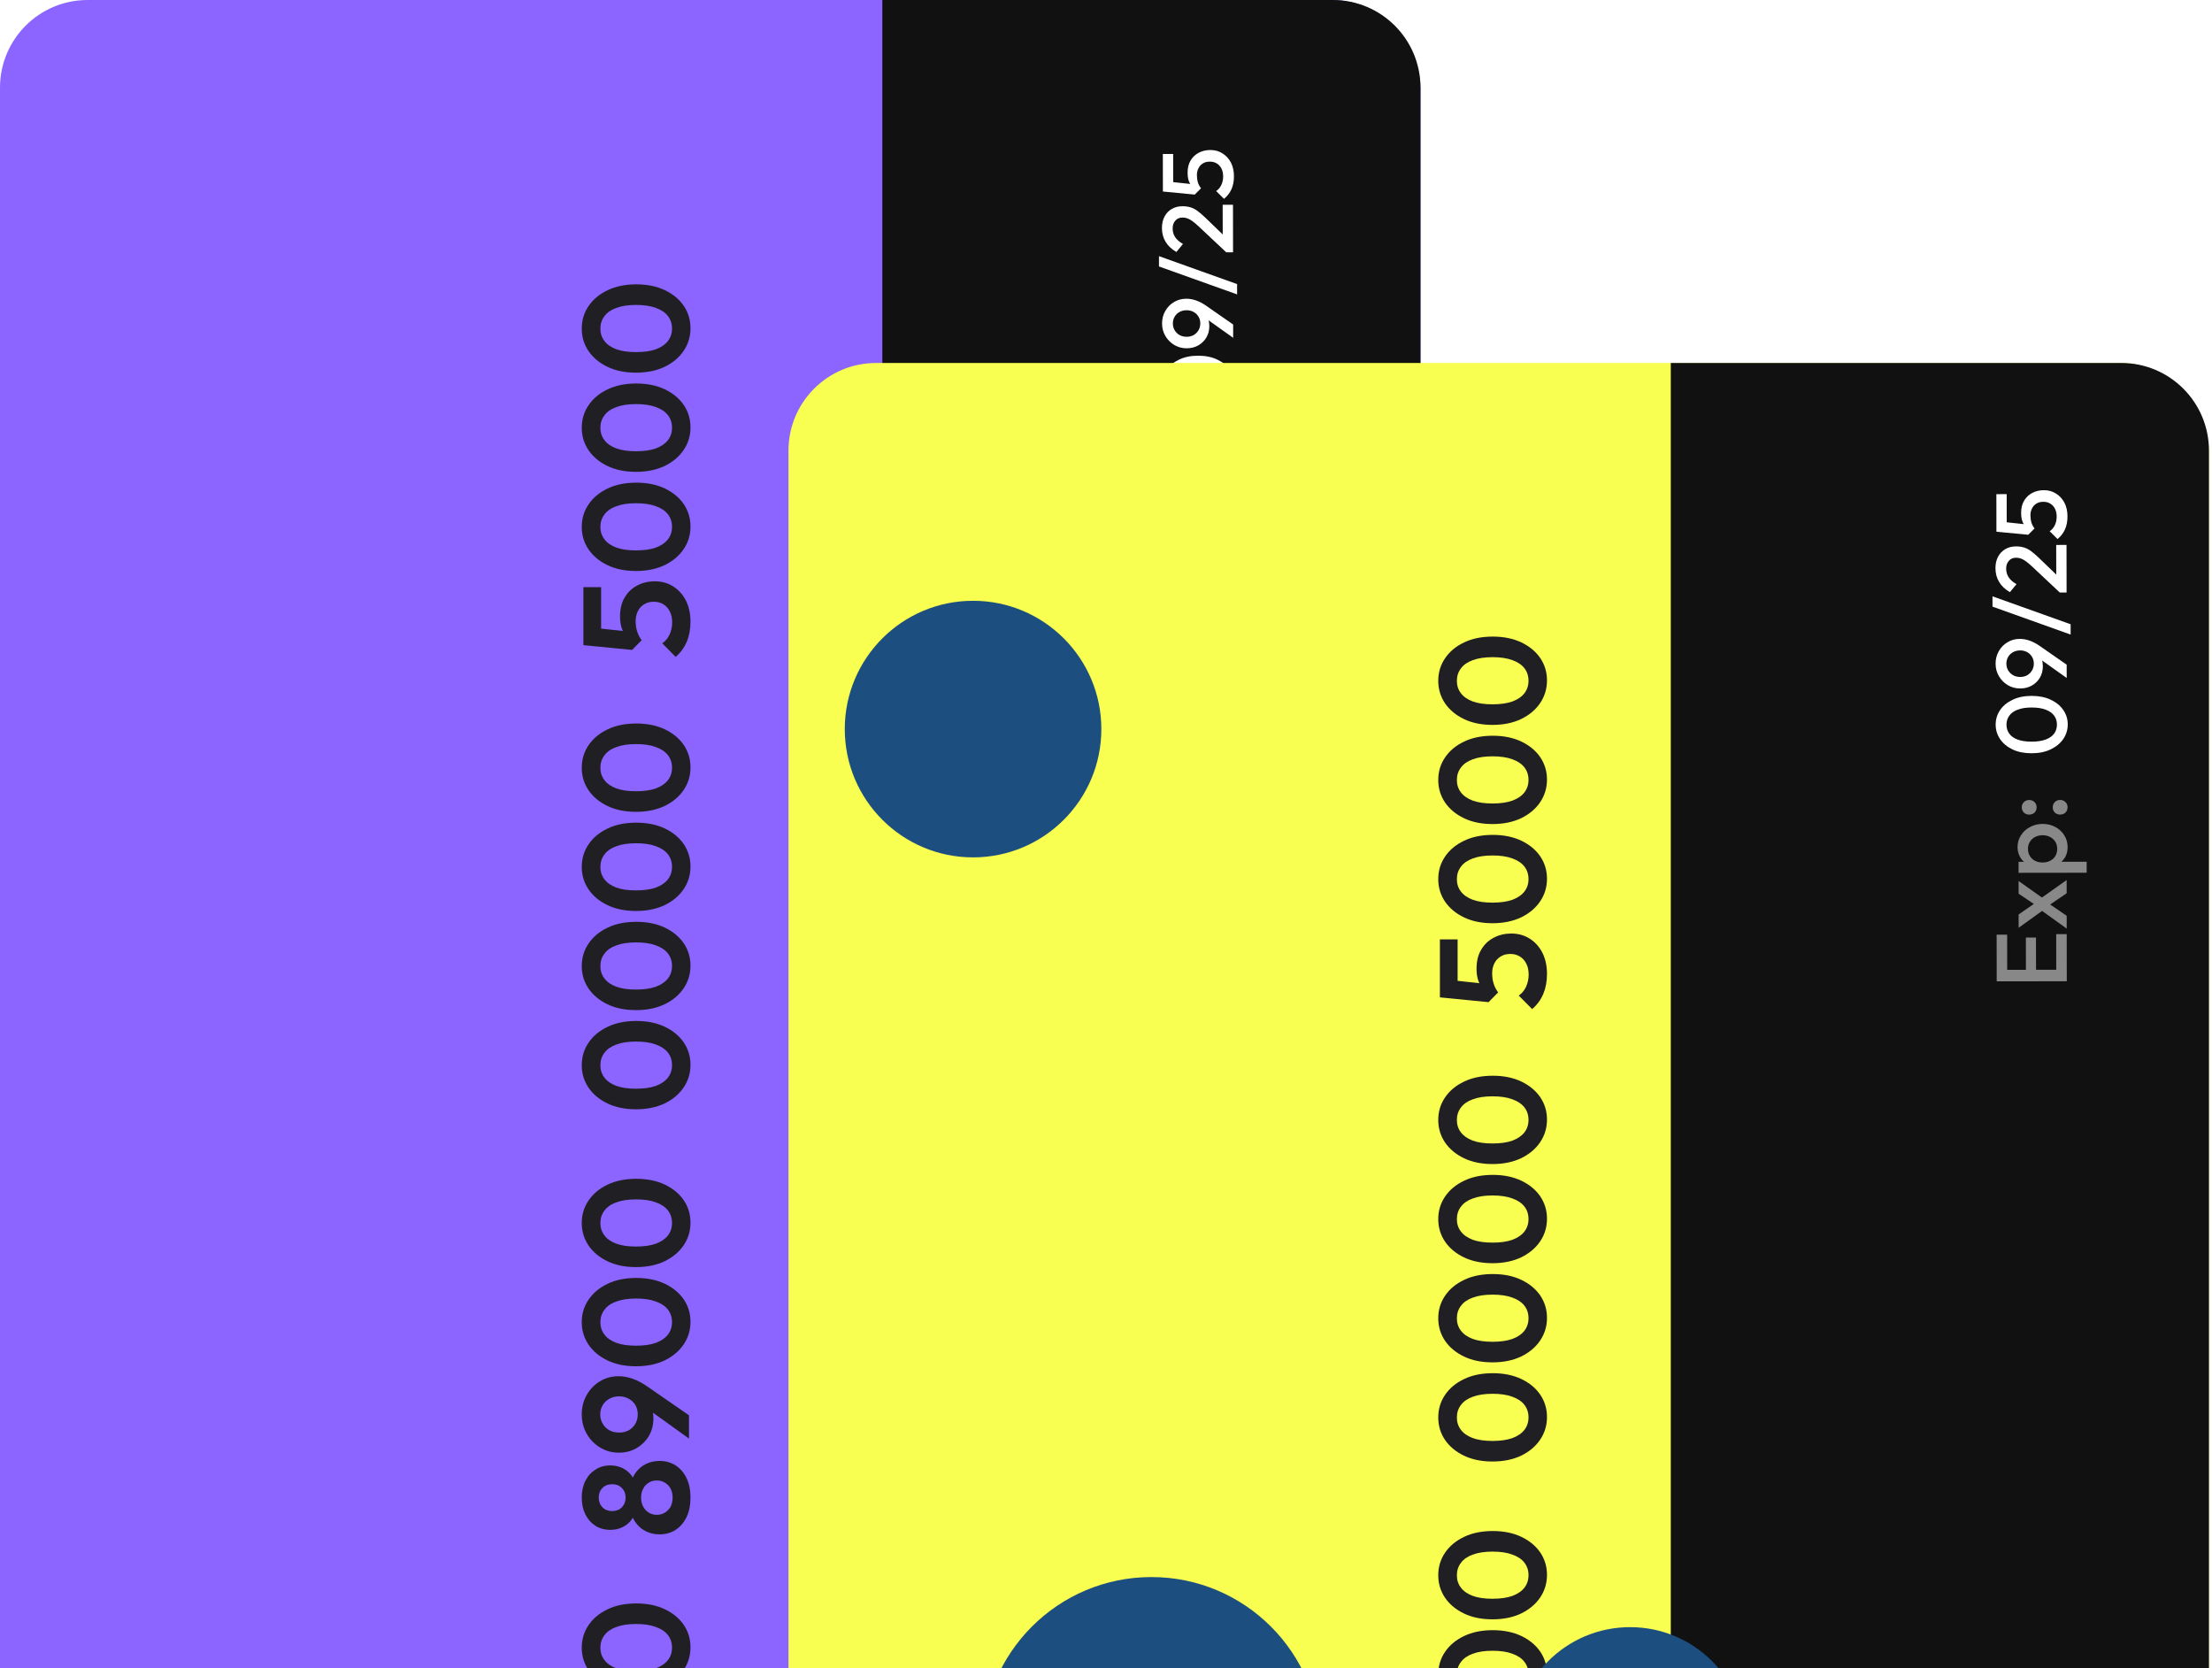 <svg width="122" height="92" viewBox="0 0 122 92" fill="none" xmlns="http://www.w3.org/2000/svg">
<g clip-path="url(#clip0_827_1383)">
<rect width="78.345" height="110.097" rx="4.832" fill="#8C64FF"/>
<path d="M48.664 0H73.513C76.182 0 78.345 2.163 78.345 4.832V105.265C78.345 107.934 76.182 110.097 73.513 110.097H48.664V0Z" fill="#111111"/>
<path opacity="0.5" d="M68.019 35.355L64.153 35.36L64.152 34.725L68.018 34.72L68.019 35.355ZM68.018 34.919L67.438 34.92L67.435 32.755L68.015 32.755L68.018 34.919ZM66.323 34.921L65.765 34.922L65.762 32.945L66.32 32.944L66.323 34.921ZM64.732 34.923L64.153 34.924L64.15 32.787L64.73 32.786L64.732 34.923ZM68.012 30.502L66.892 31.266L66.793 31.376L65.364 32.405L65.363 31.671L66.345 30.99L66.439 30.885L68.011 29.773L68.012 30.502ZM68.015 32.452L66.528 31.382L66.964 31.028L68.014 31.745L68.015 32.452ZM66.781 30.83L66.351 31.189L65.362 30.528L65.361 29.826L66.781 30.83ZM68.064 27.952C68.064 28.155 68.022 28.335 67.938 28.494C67.85 28.652 67.73 28.777 67.579 28.869C67.429 28.958 67.257 29.002 67.066 29.003L66.304 29.004C66.113 29.004 65.941 28.958 65.79 28.866C65.639 28.774 65.521 28.649 65.436 28.491C65.348 28.333 65.303 28.154 65.303 27.956C65.303 27.716 65.365 27.501 65.49 27.309C65.611 27.114 65.777 26.961 65.987 26.85C66.192 26.736 66.426 26.679 66.688 26.678C66.945 26.678 67.179 26.735 67.389 26.849C67.595 26.959 67.759 27.111 67.881 27.306C68.003 27.498 68.064 27.713 68.064 27.952ZM69.115 29.37L65.36 29.375L65.359 28.767L66.072 28.767L66.718 28.871L67.358 28.765L69.114 28.763L69.115 29.37ZM67.49 28.052C67.49 27.905 67.457 27.776 67.39 27.666C67.32 27.552 67.224 27.464 67.103 27.401C66.981 27.335 66.841 27.302 66.683 27.302C66.525 27.302 66.385 27.336 66.263 27.402C66.142 27.465 66.048 27.553 65.982 27.668C65.912 27.778 65.877 27.907 65.878 28.054C65.878 28.202 65.913 28.332 65.983 28.446C66.049 28.56 66.143 28.649 66.265 28.711C66.386 28.773 66.526 28.805 66.685 28.804C66.843 28.804 66.983 28.773 67.104 28.71C67.226 28.647 67.321 28.559 67.391 28.445C67.457 28.33 67.49 28.2 67.49 28.052ZM68.061 25.759C68.061 25.877 68.023 25.975 67.946 26.052C67.865 26.126 67.767 26.163 67.653 26.163C67.535 26.163 67.438 26.127 67.361 26.053C67.283 25.976 67.244 25.878 67.244 25.761C67.244 25.643 67.282 25.547 67.36 25.473C67.437 25.396 67.534 25.357 67.652 25.357C67.766 25.357 67.864 25.395 67.945 25.473C68.022 25.546 68.061 25.642 68.061 25.759ZM66.355 25.762C66.355 25.88 66.317 25.977 66.24 26.055C66.159 26.128 66.061 26.165 65.947 26.165C65.829 26.165 65.731 26.129 65.654 26.055C65.577 25.978 65.538 25.881 65.538 25.763C65.538 25.645 65.576 25.549 65.653 25.475C65.731 25.398 65.828 25.359 65.946 25.359C66.06 25.359 66.158 25.397 66.239 25.475C66.316 25.548 66.355 25.644 66.355 25.762Z" fill="white"/>
<path d="M68.072 21.188C68.072 21.479 67.992 21.746 67.83 21.989C67.665 22.229 67.433 22.421 67.135 22.564C66.837 22.708 66.485 22.781 66.081 22.781C65.675 22.782 65.326 22.712 65.031 22.573C64.733 22.43 64.502 22.238 64.34 21.999C64.178 21.76 64.096 21.495 64.096 21.204C64.096 20.91 64.176 20.643 64.338 20.403C64.5 20.164 64.73 19.974 65.028 19.834C65.322 19.69 65.673 19.617 66.082 19.617C66.487 19.616 66.839 19.688 67.137 19.831C67.435 19.971 67.666 20.16 67.828 20.399C67.99 20.634 68.072 20.897 68.072 21.188ZM67.475 21.2C67.475 21.009 67.424 20.843 67.32 20.703C67.217 20.564 67.062 20.455 66.856 20.378C66.65 20.297 66.39 20.257 66.077 20.258C65.768 20.258 65.51 20.299 65.304 20.38C65.098 20.458 64.946 20.568 64.846 20.712C64.743 20.852 64.692 21.016 64.692 21.204C64.693 21.391 64.744 21.557 64.848 21.7C64.947 21.84 65.1 21.949 65.306 22.026C65.509 22.103 65.767 22.141 66.08 22.141C66.393 22.14 66.652 22.101 66.858 22.024C67.064 21.946 67.219 21.837 67.322 21.697C67.424 21.553 67.476 21.388 67.475 21.2ZM68.013 18.63L66.427 17.5L66.289 17.274C66.37 17.311 66.442 17.358 66.504 17.417C66.567 17.472 66.615 17.546 66.648 17.638C66.681 17.73 66.698 17.848 66.698 17.991C66.699 18.212 66.647 18.415 66.544 18.599C66.438 18.783 66.291 18.93 66.103 19.041C65.916 19.152 65.698 19.207 65.452 19.208C65.202 19.208 64.973 19.148 64.767 19.026C64.561 18.901 64.397 18.736 64.275 18.53C64.153 18.324 64.092 18.094 64.092 17.84C64.091 17.582 64.152 17.35 64.273 17.144C64.391 16.938 64.55 16.775 64.753 16.657C64.951 16.536 65.176 16.475 65.426 16.474C65.78 16.474 66.137 16.597 66.498 16.843L68.013 17.896L68.013 18.63ZM66.201 17.837C66.201 17.697 66.168 17.572 66.101 17.462C66.035 17.352 65.945 17.265 65.83 17.203C65.716 17.14 65.589 17.109 65.449 17.109C65.302 17.11 65.171 17.141 65.057 17.204C64.943 17.266 64.853 17.353 64.787 17.463C64.721 17.574 64.688 17.699 64.688 17.839C64.688 17.979 64.722 18.104 64.788 18.215C64.854 18.325 64.945 18.413 65.059 18.479C65.173 18.542 65.304 18.573 65.451 18.573C65.595 18.572 65.724 18.541 65.838 18.478C65.948 18.412 66.036 18.323 66.102 18.213C66.168 18.099 66.201 17.973 66.201 17.837ZM68.231 16.236L63.922 14.695L63.921 14.126L68.231 15.667L68.231 16.236ZM67.632 13.915L66.117 12.492C65.992 12.375 65.879 12.279 65.78 12.206C65.68 12.132 65.586 12.079 65.498 12.046C65.409 12.013 65.319 11.996 65.227 11.997C65.054 11.997 64.92 12.054 64.824 12.168C64.725 12.279 64.676 12.421 64.676 12.594C64.676 12.778 64.722 12.94 64.814 13.079C64.907 13.219 65.05 13.344 65.246 13.454L64.882 13.897C64.62 13.746 64.423 13.56 64.29 13.34C64.154 13.119 64.085 12.863 64.085 12.572C64.085 12.333 64.132 12.123 64.228 11.943C64.323 11.762 64.457 11.622 64.63 11.523C64.799 11.423 64.996 11.373 65.221 11.373C65.383 11.373 65.528 11.393 65.657 11.433C65.782 11.47 65.91 11.534 66.038 11.626C66.164 11.717 66.311 11.844 66.481 12.006L67.614 13.098L67.632 13.915ZM68.007 13.915L67.632 13.915L67.438 13.369L67.435 11.293L68.004 11.292L68.007 13.915ZM68.057 9.718C68.058 9.987 68.012 10.226 67.92 10.436C67.825 10.646 67.687 10.823 67.507 10.966L67.075 10.536C67.193 10.459 67.287 10.35 67.356 10.21C67.426 10.066 67.461 9.906 67.461 9.73C67.461 9.568 67.431 9.426 67.372 9.305C67.313 9.183 67.228 9.088 67.118 9.018C67.007 8.948 66.876 8.913 66.725 8.913C66.567 8.914 66.436 8.949 66.333 9.019C66.227 9.085 66.148 9.175 66.096 9.29C66.041 9.4 66.014 9.52 66.014 9.649C66.014 9.796 66.031 9.928 66.064 10.046C66.097 10.16 66.156 10.273 66.241 10.383L65.844 10.367C65.766 10.308 65.704 10.24 65.656 10.163C65.604 10.085 65.565 9.995 65.539 9.892C65.513 9.789 65.5 9.668 65.5 9.528C65.5 9.255 65.557 9.027 65.671 8.843C65.784 8.655 65.937 8.513 66.128 8.417C66.316 8.321 66.526 8.273 66.758 8.273C67.008 8.272 67.231 8.335 67.426 8.46C67.621 8.581 67.776 8.75 67.891 8.967C68.001 9.184 68.057 9.434 68.057 9.718ZM66.241 10.383L65.894 10.731L64.138 10.562L64.137 9.982L65.965 10.179L66.241 10.383ZM64.706 10.451L64.138 10.562L64.135 8.491L64.704 8.491L64.706 10.451Z" fill="white"/>
<rect x="43.487" y="20.018" width="78.345" height="110.097" rx="4.832" fill="#F8FF50"/>
<path d="M92.15 20.018H117C119.669 20.018 121.832 22.181 121.832 24.85V125.283C121.832 127.952 119.669 130.115 117 130.115H92.15V20.018Z" fill="#111111"/>
<g filter="url(#filter0_f_827_1383)">
<circle cx="53.668" cy="40.208" r="7.075" fill="#1C4E80"/>
</g>
<path d="M85.322 126.675C85.322 127.133 85.197 127.547 84.949 127.917C84.7 128.287 84.35 128.583 83.897 128.804C83.444 129.019 82.917 129.127 82.315 129.127C81.713 129.127 81.188 129.019 80.741 128.804C80.294 128.588 79.946 128.298 79.697 127.934C79.449 127.564 79.325 127.152 79.325 126.7C79.325 126.236 79.449 125.822 79.697 125.457C79.946 125.087 80.296 124.795 80.749 124.579C81.197 124.364 81.724 124.256 82.331 124.256C82.933 124.256 83.461 124.364 83.913 124.579C84.361 124.795 84.709 125.084 84.957 125.449C85.2 125.813 85.322 126.222 85.322 126.675ZM84.303 126.691C84.303 126.426 84.228 126.197 84.079 126.004C83.93 125.811 83.709 125.661 83.416 125.557C83.124 125.446 82.759 125.391 82.323 125.391C81.887 125.391 81.522 125.446 81.23 125.557C80.937 125.661 80.719 125.813 80.575 126.012C80.426 126.205 80.352 126.435 80.352 126.7C80.352 126.959 80.426 127.186 80.575 127.379C80.719 127.572 80.937 127.724 81.23 127.834C81.517 127.939 81.879 127.992 82.315 127.992C82.757 127.992 83.124 127.939 83.416 127.834C83.709 127.724 83.93 127.572 84.079 127.379C84.228 127.186 84.303 126.956 84.303 126.691ZM85.322 121.207C85.322 121.665 85.197 122.079 84.949 122.449C84.7 122.819 84.35 123.114 83.897 123.335C83.444 123.551 82.917 123.658 82.315 123.658C81.713 123.658 81.188 123.551 80.741 123.335C80.294 123.12 79.946 122.83 79.697 122.466C79.449 122.096 79.325 121.684 79.325 121.231C79.325 120.768 79.449 120.353 79.697 119.989C79.946 119.619 80.296 119.326 80.749 119.111C81.197 118.896 81.724 118.788 82.331 118.788C82.933 118.788 83.461 118.896 83.913 119.111C84.361 119.326 84.709 119.616 84.957 119.981C85.2 120.345 85.322 120.754 85.322 121.207ZM84.303 121.223C84.303 120.958 84.228 120.729 84.079 120.536C83.93 120.342 83.709 120.193 83.416 120.088C83.124 119.978 82.759 119.923 82.323 119.923C81.887 119.923 81.522 119.978 81.23 120.088C80.937 120.193 80.719 120.345 80.575 120.544C80.426 120.737 80.352 120.966 80.352 121.231C80.352 121.491 80.426 121.717 80.575 121.911C80.719 122.104 80.937 122.256 81.23 122.366C81.517 122.471 81.879 122.524 82.315 122.524C82.757 122.524 83.124 122.471 83.416 122.366C83.709 122.256 83.93 122.104 84.079 121.911C84.228 121.717 84.303 121.488 84.303 121.223ZM85.322 115.738C85.322 116.197 85.197 116.611 84.949 116.981C84.7 117.351 84.35 117.646 83.897 117.867C83.444 118.083 82.917 118.19 82.315 118.19C81.713 118.19 81.188 118.083 80.741 117.867C80.294 117.652 79.946 117.362 79.697 116.997C79.449 116.627 79.325 116.216 79.325 115.763C79.325 115.299 79.449 114.885 79.697 114.521C79.946 114.151 80.296 113.858 80.749 113.643C81.197 113.427 81.724 113.32 82.331 113.32C82.933 113.32 83.461 113.427 83.913 113.643C84.361 113.858 84.709 114.148 84.957 114.512C85.2 114.877 85.322 115.286 85.322 115.738ZM84.303 115.755C84.303 115.49 84.228 115.261 84.079 115.067C83.93 114.874 83.709 114.725 83.416 114.62C83.124 114.51 82.759 114.454 82.323 114.454C81.887 114.454 81.522 114.51 81.23 114.62C80.937 114.725 80.719 114.877 80.575 115.076C80.426 115.269 80.352 115.498 80.352 115.763C80.352 116.023 80.426 116.249 80.575 116.442C80.719 116.636 80.937 116.788 81.23 116.898C81.517 117.003 81.879 117.055 82.315 117.055C82.757 117.055 83.124 117.003 83.416 116.898C83.709 116.788 83.93 116.636 84.079 116.442C84.228 116.249 84.303 116.02 84.303 115.755ZM85.322 110.27C85.322 110.729 85.197 111.143 84.949 111.513C84.7 111.883 84.35 112.178 83.897 112.399C83.444 112.614 82.917 112.722 82.315 112.722C81.713 112.722 81.188 112.614 80.741 112.399C80.294 112.184 79.946 111.894 79.697 111.529C79.449 111.159 79.325 110.748 79.325 110.295C79.325 109.831 79.449 109.417 79.697 109.053C79.946 108.683 80.296 108.39 80.749 108.175C81.197 107.959 81.724 107.852 82.331 107.852C82.933 107.852 83.461 107.959 83.913 108.175C84.361 108.39 84.709 108.68 84.957 109.044C85.2 109.409 85.322 109.817 85.322 110.27ZM84.303 110.287C84.303 110.022 84.228 109.793 84.079 109.599C83.93 109.406 83.709 109.257 83.416 109.152C83.124 109.042 82.759 108.986 82.323 108.986C81.887 108.986 81.522 109.042 81.23 109.152C80.937 109.257 80.719 109.409 80.575 109.608C80.426 109.801 80.352 110.03 80.352 110.295C80.352 110.555 80.426 110.781 80.575 110.974C80.719 111.168 80.937 111.319 81.23 111.43C81.517 111.535 81.879 111.587 82.315 111.587C82.757 111.587 83.124 111.535 83.416 111.43C83.709 111.319 83.93 111.168 84.079 110.974C84.228 110.781 84.303 110.552 84.303 110.287ZM85.322 102.014C85.322 102.428 85.25 102.787 85.106 103.09C84.963 103.389 84.761 103.623 84.502 103.795C84.242 103.96 83.949 104.043 83.624 104.043C83.353 104.043 83.107 103.991 82.886 103.886C82.665 103.781 82.481 103.632 82.331 103.438C82.177 103.24 82.069 103.008 82.008 102.743L82.282 102.767C82.227 102.988 82.13 103.176 81.992 103.331C81.854 103.485 81.691 103.601 81.503 103.679C81.31 103.756 81.111 103.795 80.907 103.795C80.592 103.795 80.316 103.72 80.078 103.571C79.841 103.416 79.656 103.206 79.523 102.941C79.391 102.671 79.325 102.362 79.325 102.014C79.325 101.666 79.391 101.359 79.523 101.094C79.656 100.829 79.841 100.622 80.078 100.473C80.316 100.318 80.592 100.241 80.907 100.241C81.111 100.241 81.31 100.28 81.503 100.357C81.691 100.434 81.854 100.55 81.992 100.705C82.13 100.854 82.227 101.042 82.282 101.268L82.008 101.293C82.069 101.022 82.177 100.791 82.331 100.597C82.481 100.404 82.665 100.255 82.886 100.15C83.107 100.045 83.353 99.993 83.624 99.993C83.949 99.993 84.242 100.075 84.502 100.241C84.761 100.407 84.963 100.641 85.106 100.945C85.25 101.249 85.322 101.605 85.322 102.014ZM84.336 102.014C84.336 101.831 84.3 101.669 84.228 101.525C84.151 101.381 84.046 101.271 83.913 101.194C83.781 101.111 83.632 101.069 83.466 101.069C83.295 101.069 83.146 101.111 83.019 101.194C82.886 101.271 82.784 101.381 82.712 101.525C82.635 101.669 82.596 101.831 82.596 102.014C82.596 102.201 82.635 102.367 82.712 102.511C82.784 102.649 82.886 102.759 83.019 102.842C83.146 102.925 83.295 102.966 83.466 102.966C83.632 102.966 83.781 102.925 83.913 102.842C84.046 102.759 84.151 102.649 84.228 102.511C84.3 102.367 84.336 102.201 84.336 102.014ZM81.743 102.014C81.743 101.798 81.674 101.622 81.536 101.484C81.398 101.345 81.221 101.276 81.006 101.276C80.785 101.276 80.606 101.345 80.468 101.484C80.33 101.622 80.261 101.798 80.261 102.014C80.261 102.229 80.33 102.409 80.468 102.552C80.606 102.69 80.782 102.759 80.998 102.759C81.219 102.759 81.398 102.69 81.536 102.552C81.674 102.409 81.743 102.229 81.743 102.014ZM85.239 98.76L82.77 96.987L82.646 96.581C82.773 96.647 82.886 96.725 82.986 96.813C83.08 96.896 83.151 97.004 83.201 97.136C83.251 97.269 83.276 97.443 83.276 97.658C83.276 98 83.196 98.315 83.035 98.602C82.87 98.884 82.643 99.11 82.356 99.281C82.069 99.453 81.74 99.538 81.371 99.538C80.995 99.538 80.653 99.444 80.343 99.257C80.029 99.069 79.78 98.815 79.598 98.495C79.416 98.174 79.325 97.818 79.325 97.426C79.325 97.028 79.416 96.672 79.598 96.358C79.78 96.037 80.023 95.786 80.327 95.604C80.631 95.416 80.97 95.322 81.346 95.322C81.859 95.322 82.378 95.502 82.903 95.861L85.239 97.476V98.76ZM82.414 97.426C82.414 97.233 82.37 97.062 82.282 96.912C82.193 96.763 82.072 96.647 81.917 96.565C81.757 96.476 81.58 96.432 81.387 96.432C81.183 96.432 81.003 96.476 80.849 96.565C80.694 96.647 80.573 96.763 80.484 96.912C80.39 97.062 80.343 97.233 80.343 97.426C80.343 97.619 80.39 97.793 80.484 97.948C80.573 98.097 80.694 98.216 80.849 98.304C81.003 98.387 81.183 98.428 81.387 98.428C81.586 98.428 81.763 98.387 81.917 98.304C82.072 98.216 82.193 98.094 82.282 97.94C82.37 97.785 82.414 97.614 82.414 97.426ZM85.322 92.321C85.322 92.779 85.197 93.193 84.949 93.563C84.7 93.933 84.35 94.228 83.897 94.449C83.444 94.665 82.917 94.772 82.315 94.772C81.713 94.772 81.188 94.665 80.741 94.449C80.294 94.234 79.946 93.944 79.697 93.58C79.449 93.21 79.325 92.798 79.325 92.345C79.325 91.882 79.449 91.467 79.697 91.103C79.946 90.733 80.296 90.44 80.749 90.225C81.197 90.01 81.724 89.902 82.331 89.902C82.933 89.902 83.461 90.01 83.913 90.225C84.361 90.44 84.709 90.73 84.957 91.095C85.2 91.459 85.322 91.868 85.322 92.321ZM84.303 92.337C84.303 92.072 84.228 91.843 84.079 91.65C83.93 91.456 83.709 91.307 83.416 91.202C83.124 91.092 82.759 91.037 82.323 91.037C81.887 91.037 81.522 91.092 81.23 91.202C80.937 91.307 80.719 91.459 80.575 91.658C80.426 91.851 80.352 92.08 80.352 92.345C80.352 92.605 80.426 92.831 80.575 93.025C80.719 93.218 80.937 93.37 81.23 93.48C81.517 93.585 81.879 93.638 82.315 93.638C82.757 93.638 83.124 93.585 83.416 93.48C83.709 93.37 83.93 93.218 84.079 93.025C84.228 92.831 84.303 92.602 84.303 92.337ZM85.322 86.852C85.322 87.311 85.197 87.725 84.949 88.095C84.7 88.465 84.35 88.76 83.897 88.981C83.444 89.197 82.917 89.304 82.315 89.304C81.713 89.304 81.188 89.197 80.741 88.981C80.294 88.766 79.946 88.476 79.697 88.111C79.449 87.742 79.325 87.33 79.325 86.877C79.325 86.413 79.449 85.999 79.697 85.635C79.946 85.265 80.296 84.972 80.749 84.757C81.197 84.541 81.724 84.434 82.331 84.434C82.933 84.434 83.461 84.541 83.913 84.757C84.361 84.972 84.709 85.262 84.957 85.626C85.2 85.991 85.322 86.4 85.322 86.852ZM84.303 86.869C84.303 86.604 84.228 86.375 84.079 86.181C83.93 85.988 83.709 85.839 83.416 85.734C83.124 85.624 82.759 85.569 82.323 85.569C81.887 85.569 81.522 85.624 81.23 85.734C80.937 85.839 80.719 85.991 80.575 86.19C80.426 86.383 80.352 86.612 80.352 86.877C80.352 87.137 80.426 87.363 80.575 87.556C80.719 87.75 80.937 87.902 81.23 88.012C81.517 88.117 81.879 88.169 82.315 88.169C82.757 88.169 83.124 88.117 83.416 88.012C83.709 87.902 83.93 87.75 84.079 87.556C84.228 87.363 84.303 87.134 84.303 86.869ZM85.322 78.149C85.322 78.607 85.197 79.021 84.949 79.391C84.7 79.761 84.35 80.056 83.897 80.277C83.444 80.493 82.917 80.6 82.315 80.6C81.713 80.6 81.188 80.493 80.741 80.277C80.294 80.062 79.946 79.772 79.697 79.408C79.449 79.038 79.325 78.626 79.325 78.173C79.325 77.71 79.449 77.295 79.697 76.931C79.946 76.561 80.296 76.268 80.749 76.053C81.197 75.838 81.724 75.73 82.331 75.73C82.933 75.73 83.461 75.838 83.913 76.053C84.361 76.268 84.709 76.558 84.957 76.923C85.2 77.287 85.322 77.696 85.322 78.149ZM84.303 78.165C84.303 77.9 84.228 77.671 84.079 77.478C83.93 77.284 83.709 77.135 83.416 77.03C83.124 76.92 82.759 76.865 82.323 76.865C81.887 76.865 81.522 76.92 81.23 77.03C80.937 77.135 80.719 77.287 80.575 77.486C80.426 77.679 80.352 77.908 80.352 78.173C80.352 78.433 80.426 78.659 80.575 78.853C80.719 79.046 80.937 79.198 81.23 79.308C81.517 79.413 81.879 79.466 82.315 79.466C82.757 79.466 83.124 79.413 83.416 79.308C83.709 79.198 83.93 79.046 84.079 78.853C84.228 78.659 84.303 78.43 84.303 78.165ZM85.322 72.68C85.322 73.139 85.197 73.553 84.949 73.923C84.7 74.293 84.35 74.588 83.897 74.809C83.444 75.025 82.917 75.132 82.315 75.132C81.713 75.132 81.188 75.025 80.741 74.809C80.294 74.594 79.946 74.304 79.697 73.939C79.449 73.569 79.325 73.158 79.325 72.705C79.325 72.241 79.449 71.827 79.697 71.463C79.946 71.093 80.296 70.8 80.749 70.585C81.197 70.369 81.724 70.262 82.331 70.262C82.933 70.262 83.461 70.369 83.913 70.585C84.361 70.8 84.709 71.09 84.957 71.454C85.2 71.819 85.322 72.228 85.322 72.68ZM84.303 72.697C84.303 72.432 84.228 72.203 84.079 72.009C83.93 71.816 83.709 71.667 83.416 71.562C83.124 71.452 82.759 71.397 82.323 71.397C81.887 71.397 81.522 71.452 81.23 71.562C80.937 71.667 80.719 71.819 80.575 72.018C80.426 72.211 80.352 72.44 80.352 72.705C80.352 72.965 80.426 73.191 80.575 73.385C80.719 73.578 80.937 73.73 81.23 73.84C81.517 73.945 81.879 73.997 82.315 73.997C82.757 73.997 83.124 73.945 83.416 73.84C83.709 73.73 83.93 73.578 84.079 73.385C84.228 73.191 84.303 72.962 84.303 72.697ZM85.322 67.212C85.322 67.671 85.197 68.085 84.949 68.455C84.7 68.825 84.35 69.12 83.897 69.341C83.444 69.556 82.917 69.664 82.315 69.664C81.713 69.664 81.188 69.556 80.741 69.341C80.294 69.126 79.946 68.836 79.697 68.471C79.449 68.101 79.325 67.69 79.325 67.237C79.325 66.773 79.449 66.359 79.697 65.995C79.946 65.625 80.296 65.332 80.749 65.117C81.197 64.901 81.724 64.793 82.331 64.793C82.933 64.793 83.461 64.901 83.913 65.117C84.361 65.332 84.709 65.622 84.957 65.986C85.2 66.351 85.322 66.759 85.322 67.212ZM84.303 67.229C84.303 66.964 84.228 66.734 84.079 66.541C83.93 66.348 83.709 66.199 83.416 66.094C83.124 65.984 82.759 65.928 82.323 65.928C81.887 65.928 81.522 65.984 81.23 66.094C80.937 66.199 80.719 66.351 80.575 66.549C80.426 66.743 80.352 66.972 80.352 67.237C80.352 67.497 80.426 67.723 80.575 67.916C80.719 68.109 80.937 68.261 81.23 68.372C81.517 68.477 81.879 68.529 82.315 68.529C82.757 68.529 83.124 68.477 83.416 68.372C83.709 68.261 83.93 68.109 84.079 67.916C84.228 67.723 84.303 67.494 84.303 67.229ZM85.322 61.744C85.322 62.202 85.197 62.617 84.949 62.986C84.7 63.356 84.35 63.652 83.897 63.873C83.444 64.088 82.917 64.196 82.315 64.196C81.713 64.196 81.188 64.088 80.741 63.873C80.294 63.657 79.946 63.367 79.697 63.003C79.449 62.633 79.325 62.222 79.325 61.769C79.325 61.305 79.449 60.891 79.697 60.526C79.946 60.156 80.296 59.864 80.749 59.648C81.197 59.433 81.724 59.325 82.331 59.325C82.933 59.325 83.461 59.433 83.913 59.648C84.361 59.864 84.709 60.154 84.957 60.518C85.2 60.883 85.322 61.291 85.322 61.744ZM84.303 61.761C84.303 61.495 84.228 61.266 84.079 61.073C83.93 60.88 83.709 60.731 83.416 60.626C83.124 60.515 82.759 60.46 82.323 60.46C81.887 60.46 81.522 60.515 81.23 60.626C80.937 60.731 80.719 60.883 80.575 61.081C80.426 61.275 80.352 61.504 80.352 61.769C80.352 62.028 80.426 62.255 80.575 62.448C80.719 62.641 80.937 62.793 81.23 62.904C81.517 63.009 81.879 63.061 82.315 63.061C82.757 63.061 83.124 63.009 83.416 62.904C83.709 62.793 83.93 62.641 84.079 62.448C84.228 62.255 84.303 62.026 84.303 61.761ZM85.322 53.719C85.322 54.123 85.253 54.49 85.115 54.821C84.971 55.152 84.767 55.428 84.502 55.649L83.764 54.904C83.93 54.793 84.063 54.636 84.162 54.432C84.261 54.222 84.311 53.993 84.311 53.744C84.311 53.518 84.27 53.322 84.187 53.156C84.104 52.985 83.988 52.852 83.839 52.758C83.684 52.659 83.505 52.609 83.3 52.609C83.085 52.609 82.903 52.659 82.754 52.758C82.605 52.852 82.492 52.979 82.414 53.14C82.337 53.3 82.298 53.479 82.298 53.678C82.298 53.888 82.326 54.078 82.381 54.249C82.431 54.415 82.514 54.575 82.63 54.73L81.917 54.664C81.807 54.559 81.718 54.448 81.652 54.332C81.58 54.216 81.528 54.087 81.495 53.943C81.456 53.794 81.437 53.62 81.437 53.421C81.437 52.996 81.525 52.643 81.702 52.361C81.873 52.074 82.105 51.856 82.398 51.707C82.685 51.557 83.002 51.483 83.35 51.483C83.731 51.483 84.071 51.577 84.369 51.765C84.667 51.952 84.902 52.215 85.073 52.551C85.239 52.883 85.322 53.272 85.322 53.719ZM82.63 54.73L82.099 55.268L79.416 55.003V53.984L82.141 54.283L82.63 54.73ZM80.393 54.829L79.416 55.003V51.806H80.393V54.829ZM85.322 48.462C85.322 48.92 85.197 49.334 84.949 49.704C84.7 50.074 84.35 50.37 83.897 50.591C83.444 50.806 82.917 50.914 82.315 50.914C81.713 50.914 81.188 50.806 80.741 50.591C80.294 50.375 79.946 50.085 79.697 49.721C79.449 49.351 79.325 48.939 79.325 48.487C79.325 48.023 79.449 47.609 79.697 47.244C79.946 46.874 80.296 46.581 80.749 46.366C81.197 46.151 81.724 46.043 82.331 46.043C82.933 46.043 83.461 46.151 83.913 46.366C84.361 46.581 84.709 46.871 84.957 47.236C85.2 47.6 85.322 48.009 85.322 48.462ZM84.303 48.478C84.303 48.213 84.228 47.984 84.079 47.791C83.93 47.598 83.709 47.449 83.416 47.343C83.124 47.233 82.759 47.178 82.323 47.178C81.887 47.178 81.522 47.233 81.23 47.343C80.937 47.449 80.719 47.6 80.575 47.799C80.426 47.992 80.352 48.222 80.352 48.487C80.352 48.746 80.426 48.973 80.575 49.166C80.719 49.359 80.937 49.511 81.23 49.621C81.517 49.726 81.879 49.779 82.315 49.779C82.757 49.779 83.124 49.726 83.416 49.621C83.709 49.511 83.93 49.359 84.079 49.166C84.228 48.973 84.303 48.743 84.303 48.478ZM85.322 42.994C85.322 43.452 85.197 43.866 84.949 44.236C84.7 44.606 84.35 44.901 83.897 45.122C83.444 45.338 82.917 45.445 82.315 45.445C81.713 45.445 81.188 45.338 80.741 45.122C80.294 44.907 79.946 44.617 79.697 44.253C79.449 43.883 79.325 43.471 79.325 43.018C79.325 42.555 79.449 42.14 79.697 41.776C79.946 41.406 80.296 41.113 80.749 40.898C81.197 40.683 81.724 40.575 82.331 40.575C82.933 40.575 83.461 40.683 83.913 40.898C84.361 41.113 84.709 41.403 84.957 41.768C85.2 42.132 85.322 42.541 85.322 42.994ZM84.303 43.01C84.303 42.745 84.228 42.516 84.079 42.323C83.93 42.129 83.709 41.98 83.416 41.875C83.124 41.765 82.759 41.71 82.323 41.71C81.887 41.71 81.522 41.765 81.23 41.875C80.937 41.98 80.719 42.132 80.575 42.331C80.426 42.524 80.352 42.753 80.352 43.018C80.352 43.278 80.426 43.504 80.575 43.698C80.719 43.891 80.937 44.043 81.23 44.153C81.517 44.258 81.879 44.311 82.315 44.311C82.757 44.311 83.124 44.258 83.416 44.153C83.709 44.043 83.93 43.891 84.079 43.698C84.228 43.504 84.303 43.275 84.303 43.01ZM85.322 37.525C85.322 37.984 85.197 38.398 84.949 38.768C84.7 39.138 84.35 39.433 83.897 39.654C83.444 39.87 82.917 39.977 82.315 39.977C81.713 39.977 81.188 39.87 80.741 39.654C80.294 39.439 79.946 39.149 79.697 38.784C79.449 38.414 79.325 38.003 79.325 37.55C79.325 37.086 79.449 36.672 79.697 36.308C79.946 35.938 80.296 35.645 80.749 35.43C81.197 35.214 81.724 35.107 82.331 35.107C82.933 35.107 83.461 35.214 83.913 35.43C84.361 35.645 84.709 35.935 84.957 36.3C85.2 36.664 85.322 37.073 85.322 37.525ZM84.303 37.542C84.303 37.277 84.228 37.048 84.079 36.854C83.93 36.661 83.709 36.512 83.416 36.407C83.124 36.297 82.759 36.242 82.323 36.242C81.887 36.242 81.522 36.297 81.23 36.407C80.937 36.512 80.719 36.664 80.575 36.863C80.426 37.056 80.352 37.285 80.352 37.55C80.352 37.81 80.426 38.036 80.575 38.23C80.719 38.423 80.937 38.575 81.23 38.685C81.517 38.79 81.879 38.842 82.315 38.842C82.757 38.842 83.124 38.79 83.416 38.685C83.709 38.575 83.93 38.423 84.079 38.23C84.228 38.036 84.303 37.807 84.303 37.542Z" fill="#202024"/>
<path d="M38.083 107.25C38.083 107.708 37.959 108.122 37.71 108.492C37.462 108.862 37.111 109.158 36.658 109.379C36.205 109.594 35.678 109.702 35.076 109.702C34.474 109.702 33.95 109.594 33.502 109.379C33.055 109.163 32.707 108.873 32.459 108.509C32.21 108.139 32.086 107.728 32.086 107.275C32.086 106.811 32.21 106.397 32.459 106.032C32.707 105.662 33.058 105.37 33.511 105.154C33.958 104.939 34.485 104.831 35.093 104.831C35.694 104.831 36.222 104.939 36.675 105.154C37.122 105.37 37.47 105.66 37.718 106.024C37.961 106.389 38.083 106.797 38.083 107.25ZM37.064 107.267C37.064 107.001 36.989 106.772 36.84 106.579C36.691 106.386 36.47 106.237 36.178 106.132C35.885 106.021 35.521 105.966 35.084 105.966C34.648 105.966 34.284 106.021 33.991 106.132C33.698 106.237 33.48 106.389 33.337 106.587C33.188 106.781 33.113 107.01 33.113 107.275C33.113 107.534 33.188 107.761 33.337 107.954C33.48 108.147 33.698 108.299 33.991 108.41C34.278 108.515 34.64 108.567 35.076 108.567C35.518 108.567 35.885 108.515 36.178 108.41C36.47 108.299 36.691 108.147 36.84 107.954C36.989 107.761 37.064 107.532 37.064 107.267ZM38.083 101.782C38.083 102.24 37.959 102.654 37.71 103.024C37.462 103.394 37.111 103.69 36.658 103.911C36.205 104.126 35.678 104.234 35.076 104.234C34.474 104.234 33.95 104.126 33.502 103.911C33.055 103.695 32.707 103.405 32.459 103.041C32.21 102.671 32.086 102.259 32.086 101.807C32.086 101.343 32.21 100.929 32.459 100.564C32.707 100.194 33.058 99.901 33.511 99.686C33.958 99.471 34.485 99.363 35.093 99.363C35.694 99.363 36.222 99.471 36.675 99.686C37.122 99.901 37.47 100.191 37.718 100.556C37.961 100.92 38.083 101.329 38.083 101.782ZM37.064 101.798C37.064 101.533 36.989 101.304 36.84 101.111C36.691 100.918 36.47 100.768 36.178 100.664C35.885 100.553 35.521 100.498 35.084 100.498C34.648 100.498 34.284 100.553 33.991 100.664C33.698 100.768 33.48 100.92 33.337 101.119C33.188 101.312 33.113 101.542 33.113 101.807C33.113 102.066 33.188 102.293 33.337 102.486C33.48 102.679 33.698 102.831 33.991 102.941C34.278 103.046 34.64 103.099 35.076 103.099C35.518 103.099 35.885 103.046 36.178 102.941C36.47 102.831 36.691 102.679 36.84 102.486C36.989 102.293 37.064 102.063 37.064 101.798ZM38.083 96.314C38.083 96.772 37.959 97.186 37.71 97.556C37.462 97.926 37.111 98.222 36.658 98.442C36.205 98.658 35.678 98.765 35.076 98.765C34.474 98.765 33.95 98.658 33.502 98.442C33.055 98.227 32.707 97.937 32.459 97.573C32.21 97.203 32.086 96.791 32.086 96.338C32.086 95.875 32.21 95.46 32.459 95.096C32.707 94.726 33.058 94.433 33.511 94.218C33.958 94.003 34.485 93.895 35.093 93.895C35.694 93.895 36.222 94.003 36.675 94.218C37.122 94.433 37.47 94.723 37.718 95.088C37.961 95.452 38.083 95.861 38.083 96.314ZM37.064 96.33C37.064 96.065 36.989 95.836 36.84 95.643C36.691 95.449 36.47 95.3 36.178 95.195C35.885 95.085 35.521 95.03 35.084 95.03C34.648 95.03 34.284 95.085 33.991 95.195C33.698 95.3 33.48 95.452 33.337 95.651C33.188 95.844 33.113 96.073 33.113 96.338C33.113 96.598 33.188 96.824 33.337 97.018C33.48 97.211 33.698 97.363 33.991 97.473C34.278 97.578 34.64 97.631 35.076 97.631C35.518 97.631 35.885 97.578 36.178 97.473C36.47 97.363 36.691 97.211 36.84 97.018C36.989 96.824 37.064 96.595 37.064 96.33ZM38.083 90.845C38.083 91.304 37.959 91.718 37.71 92.088C37.462 92.458 37.111 92.753 36.658 92.974C36.205 93.189 35.678 93.297 35.076 93.297C34.474 93.297 33.95 93.189 33.502 92.974C33.055 92.759 32.707 92.469 32.459 92.104C32.21 91.734 32.086 91.323 32.086 90.87C32.086 90.406 32.21 89.992 32.459 89.628C32.707 89.258 33.058 88.965 33.511 88.75C33.958 88.534 34.485 88.427 35.093 88.427C35.694 88.427 36.222 88.534 36.675 88.75C37.122 88.965 37.47 89.255 37.718 89.62C37.961 89.984 38.083 90.393 38.083 90.845ZM37.064 90.862C37.064 90.597 36.989 90.368 36.84 90.174C36.691 89.981 36.47 89.832 36.178 89.727C35.885 89.617 35.521 89.561 35.084 89.561C34.648 89.561 34.284 89.617 33.991 89.727C33.698 89.832 33.48 89.984 33.337 90.183C33.188 90.376 33.113 90.605 33.113 90.87C33.113 91.13 33.188 91.356 33.337 91.549C33.48 91.743 33.698 91.895 33.991 92.005C34.278 92.11 34.64 92.162 35.076 92.162C35.518 92.162 35.885 92.11 36.178 92.005C36.47 91.895 36.691 91.743 36.84 91.549C36.989 91.356 37.064 91.127 37.064 90.862ZM38.083 82.589C38.083 83.003 38.011 83.362 37.867 83.666C37.724 83.964 37.522 84.199 37.263 84.37C37.003 84.535 36.711 84.618 36.385 84.618C36.114 84.618 35.868 84.566 35.648 84.461C35.427 84.356 35.242 84.207 35.093 84.014C34.938 83.815 34.83 83.583 34.77 83.318L35.043 83.343C34.988 83.564 34.891 83.751 34.753 83.906C34.615 84.061 34.452 84.177 34.264 84.254C34.071 84.331 33.872 84.37 33.668 84.37C33.353 84.37 33.077 84.295 32.84 84.146C32.602 83.992 32.417 83.782 32.285 83.517C32.152 83.246 32.086 82.937 32.086 82.589C32.086 82.241 32.152 81.934 32.285 81.669C32.417 81.404 32.602 81.197 32.84 81.048C33.077 80.894 33.353 80.816 33.668 80.816C33.872 80.816 34.071 80.855 34.264 80.932C34.452 81.01 34.615 81.126 34.753 81.28C34.891 81.429 34.988 81.617 35.043 81.843L34.77 81.868C34.83 81.598 34.938 81.366 35.093 81.172C35.242 80.979 35.427 80.83 35.648 80.725C35.868 80.62 36.114 80.568 36.385 80.568C36.711 80.568 37.003 80.651 37.263 80.816C37.522 80.982 37.724 81.217 37.867 81.52C38.011 81.824 38.083 82.18 38.083 82.589ZM37.097 82.589C37.097 82.407 37.061 82.244 36.989 82.1C36.912 81.957 36.807 81.846 36.675 81.769C36.542 81.686 36.393 81.645 36.227 81.645C36.056 81.645 35.907 81.686 35.78 81.769C35.648 81.846 35.545 81.957 35.474 82.1C35.396 82.244 35.358 82.407 35.358 82.589C35.358 82.777 35.396 82.942 35.474 83.086C35.545 83.224 35.648 83.334 35.78 83.417C35.907 83.5 36.056 83.541 36.227 83.541C36.393 83.541 36.542 83.5 36.675 83.417C36.807 83.334 36.912 83.224 36.989 83.086C37.061 82.942 37.097 82.777 37.097 82.589ZM34.505 82.589C34.505 82.374 34.435 82.197 34.297 82.059C34.159 81.921 33.983 81.852 33.767 81.852C33.546 81.852 33.367 81.921 33.229 82.059C33.091 82.197 33.022 82.374 33.022 82.589C33.022 82.804 33.091 82.984 33.229 83.127C33.367 83.265 33.544 83.334 33.759 83.334C33.98 83.334 34.159 83.265 34.297 83.127C34.435 82.984 34.505 82.804 34.505 82.589ZM38 79.335L35.532 77.562L35.407 77.156C35.534 77.223 35.648 77.3 35.747 77.388C35.841 77.471 35.913 77.579 35.962 77.711C36.012 77.844 36.037 78.018 36.037 78.233C36.037 78.576 35.957 78.89 35.797 79.177C35.631 79.459 35.405 79.686 35.117 79.857C34.83 80.028 34.502 80.113 34.132 80.113C33.756 80.113 33.414 80.019 33.105 79.832C32.79 79.644 32.541 79.39 32.359 79.07C32.177 78.749 32.086 78.393 32.086 78.001C32.086 77.604 32.177 77.247 32.359 76.933C32.541 76.612 32.784 76.361 33.088 76.179C33.392 75.991 33.731 75.897 34.107 75.897C34.62 75.897 35.139 76.077 35.664 76.436L38 78.051V79.335ZM35.175 78.001C35.175 77.808 35.131 77.637 35.043 77.488C34.955 77.339 34.833 77.223 34.678 77.14C34.518 77.051 34.342 77.007 34.148 77.007C33.944 77.007 33.764 77.051 33.61 77.14C33.455 77.223 33.334 77.339 33.245 77.488C33.152 77.637 33.105 77.808 33.105 78.001C33.105 78.195 33.152 78.368 33.245 78.523C33.334 78.672 33.455 78.791 33.61 78.879C33.764 78.962 33.944 79.004 34.148 79.004C34.347 79.004 34.524 78.962 34.678 78.879C34.833 78.791 34.955 78.669 35.043 78.515C35.131 78.36 35.175 78.189 35.175 78.001ZM38.083 72.896C38.083 73.354 37.959 73.768 37.71 74.138C37.462 74.508 37.111 74.804 36.658 75.025C36.205 75.24 35.678 75.348 35.076 75.348C34.474 75.348 33.95 75.24 33.502 75.025C33.055 74.809 32.707 74.519 32.459 74.155C32.21 73.785 32.086 73.374 32.086 72.921C32.086 72.457 32.21 72.043 32.459 71.678C32.707 71.308 33.058 71.016 33.511 70.8C33.958 70.585 34.485 70.477 35.093 70.477C35.694 70.477 36.222 70.585 36.675 70.8C37.122 71.016 37.47 71.305 37.718 71.67C37.961 72.034 38.083 72.443 38.083 72.896ZM37.064 72.912C37.064 72.647 36.989 72.418 36.84 72.225C36.691 72.032 36.47 71.882 36.178 71.778C35.885 71.667 35.521 71.612 35.084 71.612C34.648 71.612 34.284 71.667 33.991 71.778C33.698 71.882 33.48 72.034 33.337 72.233C33.188 72.426 33.113 72.656 33.113 72.921C33.113 73.18 33.188 73.407 33.337 73.6C33.48 73.793 33.698 73.945 33.991 74.055C34.278 74.16 34.64 74.213 35.076 74.213C35.518 74.213 35.885 74.16 36.178 74.055C36.47 73.945 36.691 73.793 36.84 73.6C36.989 73.407 37.064 73.177 37.064 72.912ZM38.083 67.428C38.083 67.886 37.959 68.3 37.71 68.67C37.462 69.04 37.111 69.335 36.658 69.556C36.205 69.772 35.678 69.879 35.076 69.879C34.474 69.879 33.95 69.772 33.502 69.556C33.055 69.341 32.707 69.051 32.459 68.687C32.21 68.317 32.086 67.905 32.086 67.452C32.086 66.989 32.21 66.574 32.459 66.21C32.707 65.84 33.058 65.547 33.511 65.332C33.958 65.117 34.485 65.009 35.093 65.009C35.694 65.009 36.222 65.117 36.675 65.332C37.122 65.547 37.47 65.837 37.718 66.202C37.961 66.566 38.083 66.975 38.083 67.428ZM37.064 67.444C37.064 67.179 36.989 66.95 36.84 66.757C36.691 66.563 36.47 66.414 36.178 66.309C35.885 66.199 35.521 66.144 35.084 66.144C34.648 66.144 34.284 66.199 33.991 66.309C33.698 66.414 33.48 66.566 33.337 66.765C33.188 66.958 33.113 67.187 33.113 67.452C33.113 67.712 33.188 67.938 33.337 68.132C33.48 68.325 33.698 68.477 33.991 68.587C34.278 68.692 34.64 68.745 35.076 68.745C35.518 68.745 35.885 68.692 36.178 68.587C36.47 68.477 36.691 68.325 36.84 68.132C36.989 67.938 37.064 67.709 37.064 67.444ZM38.083 58.724C38.083 59.182 37.959 59.596 37.71 59.966C37.462 60.336 37.111 60.632 36.658 60.853C36.205 61.068 35.678 61.176 35.076 61.176C34.474 61.176 33.95 61.068 33.502 60.853C33.055 60.637 32.707 60.347 32.459 59.983C32.21 59.613 32.086 59.201 32.086 58.749C32.086 58.285 32.21 57.871 32.459 57.506C32.707 57.136 33.058 56.843 33.511 56.628C33.958 56.413 34.485 56.305 35.093 56.305C35.694 56.305 36.222 56.413 36.675 56.628C37.122 56.843 37.47 57.133 37.718 57.498C37.961 57.862 38.083 58.271 38.083 58.724ZM37.064 58.74C37.064 58.475 36.989 58.246 36.84 58.053C36.691 57.86 36.47 57.711 36.178 57.605C35.885 57.495 35.521 57.44 35.084 57.44C34.648 57.44 34.284 57.495 33.991 57.605C33.698 57.711 33.48 57.862 33.337 58.061C33.188 58.254 33.113 58.484 33.113 58.749C33.113 59.008 33.188 59.235 33.337 59.428C33.48 59.621 33.698 59.773 33.991 59.883C34.278 59.988 34.64 60.041 35.076 60.041C35.518 60.041 35.885 59.988 36.178 59.883C36.47 59.773 36.691 59.621 36.84 59.428C36.989 59.235 37.064 59.005 37.064 58.74ZM38.083 53.256C38.083 53.714 37.959 54.128 37.71 54.498C37.462 54.868 37.111 55.163 36.658 55.384C36.205 55.6 35.678 55.707 35.076 55.707C34.474 55.707 33.95 55.6 33.502 55.384C33.055 55.169 32.707 54.879 32.459 54.515C32.21 54.145 32.086 53.733 32.086 53.28C32.086 52.817 32.21 52.402 32.459 52.038C32.707 51.668 33.058 51.375 33.511 51.16C33.958 50.945 34.485 50.837 35.093 50.837C35.694 50.837 36.222 50.945 36.675 51.16C37.122 51.375 37.47 51.665 37.718 52.03C37.961 52.394 38.083 52.803 38.083 53.256ZM37.064 53.272C37.064 53.007 36.989 52.778 36.84 52.585C36.691 52.391 36.47 52.242 36.178 52.137C35.885 52.027 35.521 51.972 35.084 51.972C34.648 51.972 34.284 52.027 33.991 52.137C33.698 52.242 33.48 52.394 33.337 52.593C33.188 52.786 33.113 53.015 33.113 53.28C33.113 53.54 33.188 53.766 33.337 53.96C33.48 54.153 33.698 54.305 33.991 54.415C34.278 54.52 34.64 54.573 35.076 54.573C35.518 54.573 35.885 54.52 36.178 54.415C36.47 54.305 36.691 54.153 36.84 53.96C36.989 53.766 37.064 53.537 37.064 53.272ZM38.083 47.787C38.083 48.246 37.959 48.66 37.71 49.03C37.462 49.4 37.111 49.695 36.658 49.916C36.205 50.132 35.678 50.239 35.076 50.239C34.474 50.239 33.95 50.132 33.502 49.916C33.055 49.701 32.707 49.411 32.459 49.046C32.21 48.676 32.086 48.265 32.086 47.812C32.086 47.348 32.21 46.934 32.459 46.57C32.707 46.2 33.058 45.907 33.511 45.692C33.958 45.476 34.485 45.369 35.093 45.369C35.694 45.369 36.222 45.476 36.675 45.692C37.122 45.907 37.47 46.197 37.718 46.562C37.961 46.926 38.083 47.335 38.083 47.787ZM37.064 47.804C37.064 47.539 36.989 47.31 36.84 47.116C36.691 46.923 36.47 46.774 36.178 46.669C35.885 46.559 35.521 46.504 35.084 46.504C34.648 46.504 34.284 46.559 33.991 46.669C33.698 46.774 33.48 46.926 33.337 47.125C33.188 47.318 33.113 47.547 33.113 47.812C33.113 48.072 33.188 48.298 33.337 48.492C33.48 48.685 33.698 48.837 33.991 48.947C34.278 49.052 34.64 49.104 35.076 49.104C35.518 49.104 35.885 49.052 36.178 48.947C36.47 48.837 36.691 48.685 36.84 48.492C36.989 48.298 37.064 48.069 37.064 47.804ZM38.083 42.319C38.083 42.778 37.959 43.192 37.71 43.562C37.462 43.932 37.111 44.227 36.658 44.448C36.205 44.663 35.678 44.771 35.076 44.771C34.474 44.771 33.95 44.663 33.502 44.448C33.055 44.233 32.707 43.943 32.459 43.578C32.21 43.208 32.086 42.797 32.086 42.344C32.086 41.88 32.21 41.466 32.459 41.102C32.707 40.732 33.058 40.439 33.511 40.224C33.958 40.008 34.485 39.901 35.093 39.901C35.694 39.901 36.222 40.008 36.675 40.224C37.122 40.439 37.47 40.729 37.718 41.093C37.961 41.458 38.083 41.866 38.083 42.319ZM37.064 42.336C37.064 42.071 36.989 41.842 36.84 41.648C36.691 41.455 36.47 41.306 36.178 41.201C35.885 41.09 35.521 41.035 35.084 41.035C34.648 41.035 34.284 41.09 33.991 41.201C33.698 41.306 33.48 41.458 33.337 41.657C33.188 41.85 33.113 42.079 33.113 42.344C33.113 42.604 33.188 42.83 33.337 43.023C33.48 43.217 33.698 43.368 33.991 43.479C34.278 43.584 34.64 43.636 35.076 43.636C35.518 43.636 35.885 43.584 36.178 43.479C36.47 43.368 36.691 43.217 36.84 43.023C36.989 42.83 37.064 42.601 37.064 42.336ZM38.083 34.295C38.083 34.698 38.014 35.065 37.876 35.396C37.732 35.728 37.528 36.004 37.263 36.225L36.526 35.479C36.691 35.369 36.824 35.211 36.923 35.007C37.023 34.797 37.072 34.568 37.072 34.319C37.072 34.093 37.031 33.897 36.948 33.731C36.865 33.56 36.749 33.428 36.6 33.334C36.446 33.234 36.266 33.185 36.062 33.185C35.846 33.185 35.664 33.234 35.515 33.334C35.366 33.428 35.253 33.555 35.175 33.715C35.098 33.875 35.059 34.054 35.059 34.253C35.059 34.463 35.087 34.654 35.142 34.825C35.192 34.99 35.275 35.151 35.391 35.305L34.678 35.239C34.568 35.134 34.48 35.023 34.413 34.907C34.342 34.792 34.289 34.662 34.256 34.518C34.217 34.369 34.198 34.195 34.198 33.996C34.198 33.571 34.286 33.218 34.463 32.936C34.634 32.649 34.866 32.431 35.159 32.282C35.446 32.133 35.764 32.058 36.111 32.058C36.492 32.058 36.832 32.152 37.13 32.34C37.428 32.528 37.663 32.79 37.834 33.127C38 33.458 38.083 33.847 38.083 34.295ZM35.391 35.305L34.861 35.843L32.177 35.578V34.56L34.902 34.858L35.391 35.305ZM33.154 35.404L32.177 35.578V32.381H33.154V35.404ZM38.083 29.037C38.083 29.495 37.959 29.91 37.71 30.279C37.462 30.649 37.111 30.945 36.658 31.166C36.205 31.381 35.678 31.489 35.076 31.489C34.474 31.489 33.95 31.381 33.502 31.166C33.055 30.95 32.707 30.66 32.459 30.296C32.21 29.926 32.086 29.515 32.086 29.062C32.086 28.598 32.21 28.184 32.459 27.819C32.707 27.449 33.058 27.157 33.511 26.941C33.958 26.726 34.485 26.618 35.093 26.618C35.694 26.618 36.222 26.726 36.675 26.941C37.122 27.157 37.47 27.447 37.718 27.811C37.961 28.175 38.083 28.584 38.083 29.037ZM37.064 29.053C37.064 28.788 36.989 28.559 36.84 28.366C36.691 28.173 36.47 28.024 36.178 27.919C35.885 27.808 35.521 27.753 35.084 27.753C34.648 27.753 34.284 27.808 33.991 27.919C33.698 28.024 33.48 28.175 33.337 28.374C33.188 28.568 33.113 28.797 33.113 29.062C33.113 29.321 33.188 29.548 33.337 29.741C33.48 29.934 33.698 30.086 33.991 30.197C34.278 30.302 34.64 30.354 35.076 30.354C35.518 30.354 35.885 30.302 36.178 30.197C36.47 30.086 36.691 29.934 36.84 29.741C36.989 29.548 37.064 29.319 37.064 29.053ZM38.083 23.569C38.083 24.027 37.959 24.441 37.71 24.811C37.462 25.181 37.111 25.477 36.658 25.698C36.205 25.913 35.678 26.021 35.076 26.021C34.474 26.021 33.95 25.913 33.502 25.698C33.055 25.482 32.707 25.192 32.459 24.828C32.21 24.458 32.086 24.046 32.086 23.594C32.086 23.13 32.21 22.716 32.459 22.351C32.707 21.981 33.058 21.689 33.511 21.473C33.958 21.258 34.485 21.15 35.093 21.15C35.694 21.15 36.222 21.258 36.675 21.473C37.122 21.689 37.47 21.978 37.718 22.343C37.961 22.707 38.083 23.116 38.083 23.569ZM37.064 23.585C37.064 23.32 36.989 23.091 36.84 22.898C36.691 22.705 36.47 22.555 36.178 22.451C35.885 22.34 35.521 22.285 35.084 22.285C34.648 22.285 34.284 22.34 33.991 22.451C33.698 22.555 33.48 22.707 33.337 22.906C33.188 23.099 33.113 23.329 33.113 23.594C33.113 23.853 33.188 24.08 33.337 24.273C33.48 24.466 33.698 24.618 33.991 24.728C34.278 24.833 34.64 24.886 35.076 24.886C35.518 24.886 35.885 24.833 36.178 24.728C36.47 24.618 36.691 24.466 36.84 24.273C36.989 24.08 37.064 23.85 37.064 23.585ZM38.083 18.101C38.083 18.559 37.959 18.973 37.71 19.343C37.462 19.713 37.111 20.009 36.658 20.229C36.205 20.445 35.678 20.552 35.076 20.552C34.474 20.552 33.95 20.445 33.502 20.229C33.055 20.014 32.707 19.724 32.459 19.36C32.21 18.99 32.086 18.578 32.086 18.125C32.086 17.662 32.21 17.247 32.459 16.883C32.707 16.513 33.058 16.22 33.511 16.005C33.958 15.79 34.485 15.682 35.093 15.682C35.694 15.682 36.222 15.79 36.675 16.005C37.122 16.22 37.47 16.51 37.718 16.875C37.961 17.239 38.083 17.648 38.083 18.101ZM37.064 18.117C37.064 17.852 36.989 17.623 36.84 17.43C36.691 17.236 36.47 17.087 36.178 16.982C35.885 16.872 35.521 16.817 35.084 16.817C34.648 16.817 34.284 16.872 33.991 16.982C33.698 17.087 33.48 17.239 33.337 17.438C33.188 17.631 33.113 17.86 33.113 18.125C33.113 18.385 33.188 18.611 33.337 18.805C33.48 18.998 33.698 19.15 33.991 19.26C34.278 19.365 34.64 19.418 35.076 19.418C35.518 19.418 35.885 19.365 36.178 19.26C36.47 19.15 36.691 18.998 36.84 18.805C36.989 18.611 37.064 18.382 37.064 18.117Z" fill="#202024"/>
<g filter="url(#filter1_f_827_1383)">
<circle cx="63.505" cy="96.292" r="9.319" fill="#1C4E80"/>
</g>
<g filter="url(#filter2_f_827_1383)">
<circle cx="89.907" cy="96.12" r="6.385" fill="#1C4E80"/>
</g>
<path opacity="0.5" d="M113.991 54.116L110.125 54.12L110.124 53.486L113.99 53.48L113.991 54.116ZM113.99 53.679L113.41 53.68L113.407 51.515L113.987 51.515L113.99 53.679ZM112.295 53.681L111.737 53.682L111.735 51.705L112.292 51.705L112.295 53.681ZM110.704 53.684L110.125 53.684L110.122 51.547L110.702 51.547L110.704 53.684ZM113.984 49.263L112.864 50.026L112.765 50.137L111.336 51.166L111.335 50.431L112.317 49.751L112.411 49.645L113.983 48.534L113.984 49.263ZM113.987 51.212L112.5 50.142L112.936 49.788L113.986 50.505L113.987 51.212ZM112.753 49.59L112.323 49.949L111.334 49.288L111.333 48.587L112.753 49.59ZM114.036 46.712C114.037 46.915 113.995 47.095 113.91 47.254C113.822 47.412 113.702 47.537 113.552 47.63C113.401 47.718 113.23 47.763 113.038 47.763L112.276 47.764C112.085 47.764 111.913 47.718 111.762 47.626C111.611 47.535 111.493 47.41 111.409 47.251C111.32 47.093 111.276 46.915 111.275 46.716C111.275 46.477 111.337 46.261 111.462 46.07C111.583 45.874 111.749 45.721 111.959 45.611C112.165 45.496 112.398 45.439 112.66 45.438C112.917 45.438 113.151 45.495 113.361 45.609C113.568 45.719 113.732 45.872 113.853 46.066C113.975 46.258 114.036 46.473 114.036 46.712ZM115.087 48.13L111.332 48.135L111.332 47.528L112.044 47.527L112.69 47.631L113.331 47.525L115.087 47.523L115.087 48.13ZM113.462 46.812C113.462 46.665 113.429 46.536 113.362 46.426C113.292 46.312 113.196 46.224 113.075 46.161C112.953 46.095 112.813 46.062 112.655 46.062C112.497 46.063 112.357 46.096 112.235 46.163C112.114 46.225 112.02 46.314 111.954 46.428C111.884 46.538 111.85 46.667 111.85 46.815C111.85 46.962 111.885 47.093 111.955 47.206C112.022 47.321 112.116 47.409 112.237 47.471C112.359 47.534 112.499 47.565 112.657 47.565C112.815 47.564 112.955 47.533 113.076 47.47C113.198 47.407 113.294 47.319 113.363 47.205C113.429 47.09 113.462 46.96 113.462 46.812ZM114.034 44.52C114.034 44.638 113.995 44.735 113.918 44.812C113.837 44.886 113.74 44.923 113.625 44.923C113.508 44.923 113.41 44.887 113.333 44.813C113.255 44.736 113.216 44.639 113.216 44.521C113.216 44.403 113.255 44.307 113.332 44.233C113.409 44.156 113.507 44.117 113.624 44.117C113.739 44.117 113.836 44.155 113.917 44.233C113.995 44.306 114.033 44.402 114.034 44.52ZM112.327 44.522C112.327 44.64 112.289 44.737 112.212 44.815C112.131 44.888 112.033 44.925 111.919 44.925C111.801 44.926 111.704 44.889 111.626 44.815C111.549 44.738 111.51 44.641 111.51 44.523C111.51 44.405 111.548 44.309 111.626 44.236C111.703 44.158 111.8 44.119 111.918 44.119C112.032 44.119 112.13 44.158 112.211 44.235C112.288 44.308 112.327 44.404 112.327 44.522Z" fill="white"/>
<path d="M114.044 39.949C114.044 40.239 113.964 40.506 113.802 40.749C113.637 40.989 113.405 41.181 113.107 41.325C112.809 41.469 112.458 41.541 112.053 41.541C111.648 41.542 111.298 41.472 111.003 41.333C110.705 41.19 110.474 40.999 110.312 40.76C110.15 40.52 110.069 40.255 110.068 39.965C110.068 39.67 110.148 39.403 110.31 39.164C110.472 38.924 110.702 38.734 111 38.594C111.294 38.45 111.645 38.378 112.054 38.377C112.459 38.377 112.811 38.448 113.109 38.591C113.407 38.731 113.638 38.92 113.8 39.159C113.962 39.395 114.044 39.658 114.044 39.949ZM113.448 39.96C113.447 39.769 113.396 39.603 113.292 39.464C113.189 39.324 113.034 39.215 112.828 39.138C112.622 39.058 112.362 39.017 112.049 39.018C111.74 39.018 111.483 39.059 111.276 39.14C111.07 39.218 110.918 39.328 110.819 39.472C110.716 39.612 110.664 39.776 110.665 39.964C110.665 40.152 110.717 40.317 110.82 40.461C110.919 40.6 111.072 40.709 111.279 40.786C111.481 40.863 111.739 40.901 112.052 40.901C112.365 40.901 112.624 40.861 112.83 40.784C113.036 40.706 113.191 40.597 113.294 40.458C113.397 40.314 113.448 40.148 113.448 39.96ZM113.986 37.39L112.399 36.26L112.261 36.034C112.342 36.071 112.414 36.119 112.476 36.177C112.539 36.233 112.587 36.306 112.62 36.398C112.654 36.49 112.67 36.608 112.67 36.751C112.671 36.972 112.619 37.175 112.517 37.359C112.41 37.543 112.263 37.691 112.075 37.801C111.888 37.912 111.671 37.968 111.424 37.968C111.174 37.968 110.945 37.908 110.739 37.787C110.533 37.662 110.369 37.496 110.247 37.29C110.125 37.084 110.064 36.854 110.064 36.6C110.064 36.343 110.124 36.111 110.245 35.904C110.363 35.698 110.523 35.536 110.725 35.418C110.924 35.296 111.148 35.235 111.398 35.234C111.752 35.234 112.109 35.357 112.47 35.603L113.985 36.656L113.986 37.39ZM112.173 36.597C112.173 36.458 112.14 36.333 112.073 36.222C112.007 36.112 111.917 36.025 111.803 35.963C111.688 35.901 111.561 35.869 111.421 35.87C111.274 35.87 111.143 35.901 111.029 35.964C110.915 36.027 110.825 36.113 110.759 36.224C110.693 36.334 110.66 36.459 110.66 36.599C110.66 36.739 110.694 36.864 110.76 36.975C110.827 37.085 110.917 37.173 111.031 37.239C111.145 37.302 111.276 37.333 111.423 37.333C111.567 37.333 111.696 37.301 111.81 37.239C111.92 37.172 112.008 37.084 112.074 36.973C112.141 36.859 112.173 36.734 112.173 36.597ZM114.203 34.996L109.894 33.455L109.893 32.887L114.203 34.427L114.203 34.996ZM113.604 32.675L112.089 31.253C111.964 31.135 111.851 31.04 111.752 30.966C111.652 30.892 111.558 30.839 111.47 30.806C111.382 30.773 111.291 30.757 111.199 30.757C111.026 30.757 110.892 30.814 110.797 30.929C110.697 31.039 110.648 31.181 110.648 31.354C110.648 31.538 110.694 31.7 110.787 31.84C110.879 31.98 111.023 32.105 111.218 32.215L110.854 32.657C110.592 32.506 110.395 32.321 110.262 32.1C110.126 31.879 110.057 31.623 110.057 31.333C110.057 31.093 110.104 30.884 110.2 30.703C110.295 30.523 110.43 30.382 110.602 30.283C110.772 30.183 110.969 30.133 111.193 30.133C111.355 30.133 111.501 30.153 111.629 30.193C111.755 30.23 111.882 30.294 112.011 30.386C112.136 30.478 112.283 30.605 112.453 30.766L113.586 31.858L113.604 32.675ZM113.98 32.675L113.604 32.675L113.41 32.129L113.407 30.053L113.976 30.052L113.98 32.675ZM114.029 28.478C114.03 28.747 113.984 28.986 113.892 29.196C113.797 29.406 113.659 29.583 113.479 29.727L113.047 29.297C113.165 29.219 113.259 29.11 113.329 28.97C113.398 28.827 113.433 28.667 113.433 28.49C113.433 28.328 113.403 28.186 113.344 28.065C113.285 27.943 113.2 27.848 113.09 27.778C112.979 27.708 112.848 27.673 112.697 27.674C112.539 27.674 112.409 27.709 112.306 27.779C112.199 27.845 112.12 27.936 112.068 28.05C112.013 28.16 111.986 28.28 111.986 28.409C111.986 28.556 112.003 28.689 112.036 28.806C112.07 28.921 112.129 29.033 112.213 29.143L111.816 29.127C111.738 29.068 111.676 29 111.628 28.923C111.576 28.846 111.537 28.756 111.511 28.652C111.486 28.549 111.473 28.428 111.472 28.288C111.472 28.016 111.529 27.787 111.643 27.603C111.757 27.415 111.909 27.273 112.1 27.177C112.288 27.081 112.498 27.033 112.73 27.033C112.98 27.033 113.203 27.095 113.398 27.22C113.593 27.341 113.748 27.51 113.863 27.727C113.973 27.944 114.029 28.195 114.029 28.478ZM112.213 29.143L111.866 29.491L110.11 29.323L110.109 28.743L111.937 28.939L112.213 29.143ZM110.678 29.211L110.11 29.323L110.107 27.252L110.676 27.251L110.678 29.211Z" fill="white"/>
</g>
<defs>
<filter id="filter0_f_827_1383" x="26.471" y="13.011" width="54.393" height="54.393" filterUnits="userSpaceOnUse" color-interpolation-filters="sRGB">
<feFlood flood-opacity="0" result="BackgroundImageFix"/>
<feBlend mode="normal" in="SourceGraphic" in2="BackgroundImageFix" result="shape"/>
<feGaussianBlur stdDeviation="10.061" result="effect1_foregroundBlur_827_1383"/>
</filter>
<filter id="filter1_f_827_1383" x="34.065" y="66.852" width="58.88" height="58.88" filterUnits="userSpaceOnUse" color-interpolation-filters="sRGB">
<feFlood flood-opacity="0" result="BackgroundImageFix"/>
<feBlend mode="normal" in="SourceGraphic" in2="BackgroundImageFix" result="shape"/>
<feGaussianBlur stdDeviation="10.061" result="effect1_foregroundBlur_827_1383"/>
</filter>
<filter id="filter2_f_827_1383" x="63.401" y="69.613" width="53.013" height="53.012" filterUnits="userSpaceOnUse" color-interpolation-filters="sRGB">
<feFlood flood-opacity="0" result="BackgroundImageFix"/>
<feBlend mode="normal" in="SourceGraphic" in2="BackgroundImageFix" result="shape"/>
<feGaussianBlur stdDeviation="10.061" result="effect1_foregroundBlur_827_1383"/>
</filter>
<clipPath id="clip0_827_1383">
<rect width="122" height="92" fill="white"/>
</clipPath>
</defs>
</svg>
